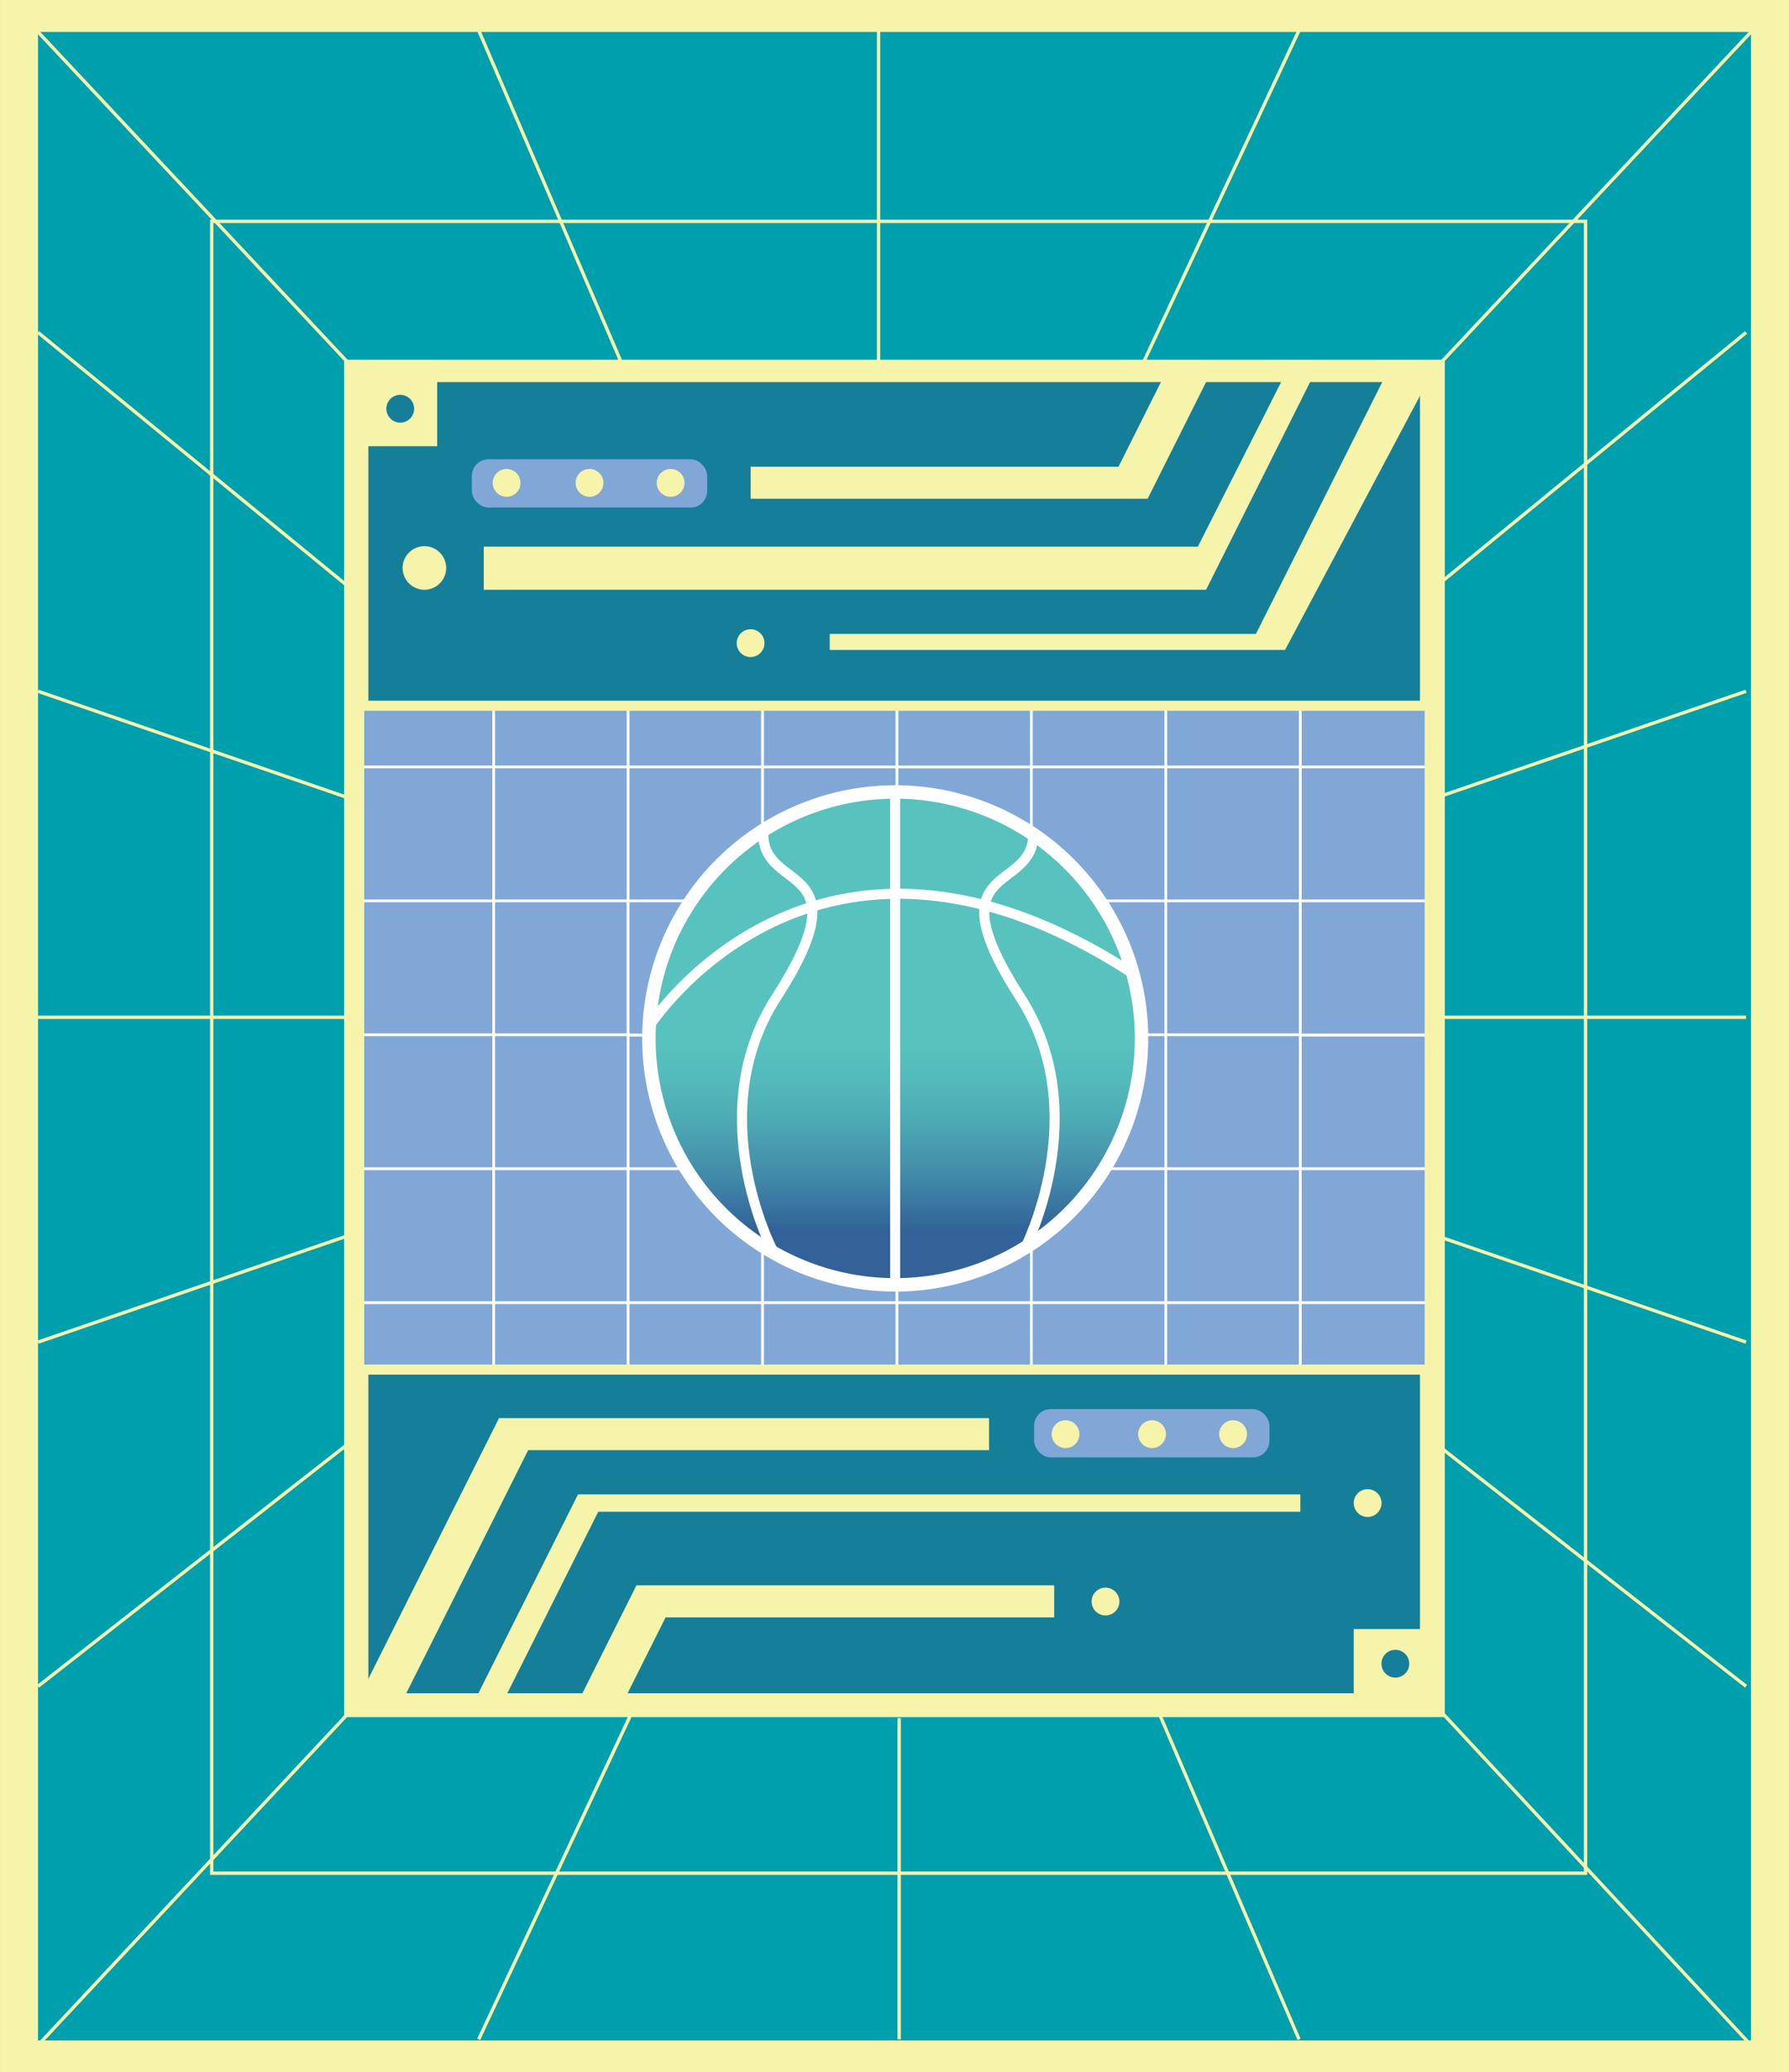<svg id="Capa_1" data-name="Capa 1" xmlns="http://www.w3.org/2000/svg" xmlns:xlink="http://www.w3.org/1999/xlink" width="188.12mm" height="217.8mm" viewBox="0 0 533.25 617.39">
  <rect x="0" y="0" width="533.25" height="617.39" fill="#333333" stroke="none"/>
  <defs>
    <style>
      .cls-1, .cls-2 {
        fill: #0aaa6e;
      }

      .cls-1, .cls-5 {
        stroke: #000;
      }

      .cls-1, .cls-10, .cls-11, .cls-12, .cls-13, .cls-14, .cls-15, .cls-4, .cls-5, .cls-9 {
        stroke-miterlimit: 10;
      }

      .cls-1, .cls-2, .cls-5 {
        opacity: 0.7;
      }

      .cls-3 {
        clip-path: url(#clip-path);
      }

      .cls-10, .cls-12, .cls-14, .cls-4, .cls-5, .cls-9 {
        fill: none;
      }

      .cls-11, .cls-12, .cls-13, .cls-4, .cls-9 {
        stroke: #fff;
      }

      .cls-4 {
        stroke-width: 2px;
      }

      .cls-6 {
        fill: #f6f3ab;
      }

      .cls-7 {
        fill: #009fae;
      }

      .cls-8 {
        fill: #81a7d7;
      }

      .cls-9 {
        stroke-width: 0.75px;
      }

      .cls-10, .cls-14, .cls-15 {
        stroke: #f6f3ab;
      }

      .cls-10 {
        stroke-width: 6px;
      }

      .cls-11 {
        stroke-width: 4px;
        fill: url(#linear-gradient);
      }

      .cls-12 {
        stroke-linecap: round;
      }

      .cls-12, .cls-13, .cls-15 {
        stroke-width: 3px;
      }

      .cls-13 {
        fill: #3bc5f3;
      }

      .cls-15, .cls-16 {
        fill: #157f9a;
      }
    </style>
    <clipPath id="clip-path">
      <rect class="cls-1" x="-597.77" y="-23.64" width="492.2" height="639.07"/>
    </clipPath>
    <linearGradient id="linear-gradient" x1="-351.14" y1="643.47" x2="-454.96" y2="539.65" gradientTransform="translate(970.12 176.07) rotate(45)" gradientUnits="userSpaceOnUse">
      <stop offset="0.11" stop-color="#326298"/>
      <stop offset="0.22" stop-color="#428aa8"/>
      <stop offset="0.33" stop-color="#4da9b4"/>
      <stop offset="0.42" stop-color="#54bbbb"/>
      <stop offset="0.49" stop-color="#57c2be"/>
    </linearGradient>
  </defs>
  <g>
    <rect class="cls-2" x="-597.77" y="-23.64" width="492.2" height="639.07"/>
    <g class="cls-3">
      <g>
        <rect class="cls-4" x="-201.62" y="-59.63" width="314.23" height="226.99"/>
        <rect class="cls-4" x="-313.12" y="240.1" width="314.23" height="372.57"/>
        <rect class="cls-4" x="-310.82" y="-25.26" width="333.16" height="444.17"/>
        <rect class="cls-4" x="-258.81" y="35.93" width="387.03" height="99.92"/>
        <rect class="cls-4" x="-258.81" y="496.8" width="387.03" height="99.92"/>
        <rect class="cls-4" x="-127.91" y="70.14" width="314.23" height="87.05"/>
        <rect class="cls-4" x="-171" y="127.19" width="314.23" height="401.89"/>
      </g>
    </g>
    <rect class="cls-5" x="-597.77" y="-23.64" width="492.2" height="639.07"/>
  </g>
  <polyline class="cls-6" points="533.25 617.39 0 617.39 0 0 533.25 0"/>
  <rect class="cls-7" x="11.33" y="9.51" width="510.59" height="598.38"/>
  <rect class="cls-8" x="105.57" y="110.17" width="322.08" height="398.4"/>
  <g>
    <g>
      <g>
        <rect class="cls-9" x="267.36" y="108.82" width="40.08" height="39.9"/>
        <rect class="cls-9" x="227.28" y="108.82" width="40.08" height="39.9"/>
        <rect class="cls-9" x="187.2" y="108.83" width="40.08" height="39.9"/>
        <rect class="cls-9" x="147.12" y="108.83" width="40.08" height="39.9"/>
        <rect class="cls-9" x="107.04" y="108.83" width="40.08" height="39.9"/>
      </g>
      <g>
        <rect class="cls-9" x="267.36" y="148.72" width="40.08" height="39.9"/>
        <rect class="cls-9" x="227.28" y="148.72" width="40.08" height="39.9"/>
        <rect class="cls-9" x="187.2" y="148.72" width="40.08" height="39.9"/>
        <rect class="cls-9" x="147.12" y="148.72" width="40.08" height="39.9"/>
        <rect class="cls-9" x="107.04" y="148.72" width="40.08" height="39.9"/>
      </g>
      <g>
        <rect class="cls-9" x="267.36" y="188.62" width="40.08" height="39.9"/>
        <rect class="cls-9" x="227.28" y="188.62" width="40.08" height="39.89"/>
        <rect class="cls-9" x="187.2" y="188.62" width="40.08" height="39.89"/>
        <rect class="cls-9" x="147.12" y="188.62" width="40.08" height="39.89"/>
        <rect class="cls-9" x="107.04" y="188.62" width="40.08" height="39.89"/>
      </g>
      <g>
        <rect class="cls-9" x="267.36" y="228.51" width="40.08" height="39.9"/>
        <rect class="cls-9" x="227.28" y="228.51" width="40.08" height="39.9"/>
        <rect class="cls-9" x="187.2" y="228.51" width="40.08" height="39.9"/>
        <rect class="cls-9" x="147.12" y="228.51" width="40.08" height="39.9"/>
        <rect class="cls-9" x="107.04" y="228.51" width="40.08" height="39.9"/>
      </g>
      <g>
        <rect class="cls-9" x="267.36" y="268.41" width="40.08" height="39.89"/>
        <rect class="cls-9" x="227.28" y="268.41" width="40.08" height="39.89"/>
        <rect class="cls-9" x="187.18" y="268.41" width="40.08" height="40.01"/>
        <rect class="cls-9" x="147.12" y="268.41" width="40.08" height="39.89"/>
        <rect class="cls-9" x="107.04" y="268.41" width="40.08" height="39.89"/>
      </g>
    </g>
    <g>
      <g>
        <rect class="cls-9" x="267.36" y="308.3" width="40.08" height="39.9"/>
        <rect class="cls-9" x="227.28" y="308.3" width="40.08" height="39.9"/>
        <rect class="cls-9" x="187.2" y="308.3" width="40.08" height="39.89"/>
        <rect class="cls-9" x="147.12" y="308.3" width="40.08" height="39.89"/>
        <rect class="cls-9" x="107.04" y="308.3" width="40.08" height="39.89"/>
      </g>
      <g>
        <rect class="cls-9" x="267.36" y="348.2" width="40.08" height="39.9"/>
        <rect class="cls-9" x="227.28" y="348.2" width="40.08" height="39.9"/>
        <rect class="cls-9" x="187.2" y="348.2" width="40.08" height="39.9"/>
        <rect class="cls-9" x="147.12" y="348.2" width="40.08" height="39.9"/>
        <rect class="cls-9" x="107.04" y="348.2" width="40.08" height="39.9"/>
      </g>
      <g>
        <rect class="cls-9" x="267.36" y="388.1" width="40.08" height="39.9"/>
        <rect class="cls-9" x="227.28" y="388.1" width="40.08" height="39.9"/>
        <rect class="cls-9" x="187.2" y="388.1" width="40.08" height="39.89"/>
        <rect class="cls-9" x="147.12" y="388.1" width="40.08" height="39.89"/>
        <rect class="cls-9" x="107.04" y="388.1" width="40.08" height="39.89"/>
      </g>
      <g>
        <rect class="cls-9" x="267.36" y="427.99" width="40.08" height="39.9"/>
        <rect class="cls-9" x="227.28" y="427.99" width="40.08" height="39.9"/>
        <rect class="cls-9" x="187.2" y="427.99" width="40.08" height="39.9"/>
        <rect class="cls-9" x="147.12" y="427.99" width="40.08" height="39.9"/>
        <rect class="cls-9" x="107.04" y="427.99" width="40.08" height="39.9"/>
      </g>
      <g>
        <rect class="cls-9" x="267.36" y="467.89" width="40.08" height="39.89"/>
        <rect class="cls-9" x="227.28" y="467.89" width="40.08" height="39.89"/>
        <rect class="cls-9" x="187.18" y="467.89" width="40.08" height="40.01"/>
        <rect class="cls-9" x="147.12" y="467.89" width="40.08" height="39.89"/>
        <rect class="cls-9" x="107.04" y="467.89" width="40.08" height="39.89"/>
      </g>
    </g>
  </g>
  <g>
    <g>
      <g>
        <line class="cls-9" x1="427.68" y1="148.72" x2="427.68" y2="108.82"/>
        <rect class="cls-9" x="387.6" y="108.83" width="40.08" height="39.9"/>
        <rect class="cls-9" x="347.52" y="108.83" width="40.08" height="39.9"/>
        <rect class="cls-9" x="307.44" y="108.83" width="40.08" height="39.9"/>
      </g>
      <g>
        <line class="cls-9" x1="427.68" y1="188.62" x2="427.68" y2="148.72"/>
        <rect class="cls-9" x="387.6" y="148.72" width="40.08" height="39.9"/>
        <rect class="cls-9" x="347.52" y="148.72" width="40.08" height="39.9"/>
        <rect class="cls-9" x="307.44" y="148.72" width="40.08" height="39.9"/>
      </g>
      <g>
        <line class="cls-9" x1="427.68" y1="228.51" x2="427.68" y2="188.62"/>
        <rect class="cls-9" x="387.6" y="188.62" width="40.08" height="39.89"/>
        <rect class="cls-9" x="347.52" y="188.62" width="40.08" height="39.89"/>
        <rect class="cls-9" x="307.44" y="188.62" width="40.08" height="39.89"/>
      </g>
      <g>
        <line class="cls-9" x1="427.68" y1="268.41" x2="427.68" y2="228.51"/>
        <rect class="cls-9" x="387.6" y="228.51" width="40.08" height="39.9"/>
        <rect class="cls-9" x="347.52" y="228.51" width="40.08" height="39.9"/>
        <rect class="cls-9" x="307.44" y="228.51" width="40.08" height="39.9"/>
      </g>
      <g>
        <line class="cls-9" x1="427.68" y1="308.3" x2="427.68" y2="268.41"/>
        <rect class="cls-9" x="387.58" y="268.41" width="40.08" height="40.01"/>
        <rect class="cls-9" x="347.52" y="268.41" width="40.08" height="39.89"/>
        <rect class="cls-9" x="307.44" y="268.41" width="40.08" height="39.89"/>
      </g>
    </g>
    <g>
      <g>
        <line class="cls-9" x1="427.68" y1="348.2" x2="427.68" y2="308.3"/>
        <rect class="cls-9" x="387.6" y="308.3" width="40.08" height="39.89"/>
        <rect class="cls-9" x="347.52" y="308.3" width="40.08" height="39.89"/>
        <rect class="cls-9" x="307.44" y="308.3" width="40.08" height="39.89"/>
      </g>
      <g>
        <line class="cls-9" x1="427.68" y1="388.1" x2="427.68" y2="348.2"/>
        <rect class="cls-9" x="387.6" y="348.2" width="40.08" height="39.9"/>
        <rect class="cls-9" x="347.52" y="348.2" width="40.08" height="39.9"/>
        <rect class="cls-9" x="307.44" y="348.2" width="40.08" height="39.9"/>
      </g>
      <g>
        <line class="cls-9" x1="427.68" y1="427.99" x2="427.68" y2="388.1"/>
        <rect class="cls-9" x="387.6" y="388.1" width="40.08" height="39.89"/>
        <rect class="cls-9" x="347.52" y="388.1" width="40.08" height="39.89"/>
        <rect class="cls-9" x="307.44" y="388.1" width="40.08" height="39.89"/>
      </g>
      <g>
        <line class="cls-9" x1="427.68" y1="467.89" x2="427.68" y2="427.99"/>
        <rect class="cls-9" x="387.6" y="427.99" width="40.08" height="39.9"/>
        <rect class="cls-9" x="347.52" y="427.99" width="40.08" height="39.9"/>
        <rect class="cls-9" x="307.44" y="427.99" width="40.08" height="39.9"/>
      </g>
      <g>
        <line class="cls-9" x1="427.68" y1="507.78" x2="427.68" y2="467.89"/>
        <rect class="cls-9" x="387.58" y="467.89" width="40.08" height="40.01"/>
        <rect class="cls-9" x="347.52" y="467.89" width="40.08" height="39.89"/>
        <rect class="cls-9" x="307.44" y="467.89" width="40.08" height="39.89"/>
      </g>
    </g>
  </g>
  <rect class="cls-10" x="105.57" y="110.17" width="322.08" height="398.4"/>
  <g>
    <path class="cls-11" d="M214.92,257.46a73.42,73.42,0,1,1,0,103.82A73.41,73.41,0,0,1,214.92,257.46Z"/>
    <path class="cls-12" d="M305.42,372.11s20.91-40.48-1.25-74.88c-26.34-40.88,3.8-31,3.82-48.66"/>
    <path class="cls-12" d="M230.1,372.11s-20.91-40.48,1.25-74.88c26.34-40.88-3.8-31-3.82-48.66"/>
    <line class="cls-13" x1="266.83" y1="382.48" x2="266.83" y2="235.98"/>
    <path class="cls-12" d="M193.51,305.71S243,228.6,337.65,290"/>
  </g>
  <g>
    <g>
      <line class="cls-14" x1="426.7" y1="111.04" x2="521.92" y2="9.51"/>
      <line class="cls-14" x1="105.57" y1="508.57" x2="11.33" y2="609.31"/>
      <line class="cls-14" x1="427.64" y1="507.9" x2="521.92" y2="609.31"/>
      <line class="cls-14" x1="261.88" y1="108.83" x2="261.88" y2="9.03"/>
    </g>
    <g>
      <line class="cls-14" x1="106.55" y1="111.04" x2="11.33" y2="9.51"/>
      <rect class="cls-14" x="63.11" y="65.94" width="409.5" height="492.13"/>
      <line class="cls-14" x1="105.57" y1="176.18" x2="11.33" y2="99.05"/>
      <line class="cls-14" x1="107.04" y1="303.08" x2="11.33" y2="303.08"/>
      <line class="cls-14" x1="105.57" y1="238.29" x2="11.33" y2="205.95"/>
      <line class="cls-14" x1="105.57" y1="428.74" x2="11.33" y2="502.39"/>
      <line class="cls-14" x1="105.57" y1="367.51" x2="11.33" y2="399.85"/>
      <line class="cls-14" x1="426.23" y1="176.18" x2="520.46" y2="99.05"/>
      <line class="cls-14" x1="424.76" y1="303.08" x2="520.46" y2="303.08"/>
      <line class="cls-14" x1="426.23" y1="238.29" x2="520.46" y2="205.95"/>
      <line class="cls-14" x1="426.23" y1="428.74" x2="520.46" y2="502.39"/>
      <line class="cls-14" x1="426.23" y1="367.51" x2="520.46" y2="399.85"/>
      <line class="cls-14" x1="268.01" y1="511.86" x2="268.01" y2="607.57"/>
      <line class="cls-14" x1="189.08" y1="508.57" x2="142.68" y2="607.57"/>
      <line class="cls-14" x1="344.7" y1="508.57" x2="387.21" y2="607.57"/>
      <line class="cls-14" x1="340.81" y1="108.03" x2="387.21" y2="9.03"/>
      <line class="cls-14" x1="185.2" y1="108.03" x2="142.68" y2="9.03"/>
    </g>
  </g>
  <rect class="cls-15" x="108.29" y="408.04" width="316.47" height="97.92"/>
  <rect class="cls-15" x="108.29" y="112.33" width="316.47" height="97.92"/>
  <rect class="cls-8" x="308.25" y="419.81" width="70.14" height="14.38" rx="4.94"/>
  <rect class="cls-8" x="140.65" y="136.83" width="70.14" height="14.38" rx="4.94"/>
  <g>
    <path class="cls-6" d="M407.64,443.66a4.14,4.14,0,1,1-4.13,4.14A4.14,4.14,0,0,1,407.64,443.66Z"/>
    <path class="cls-6" d="M329.52,473a4.14,4.14,0,1,1-4.14,4.14A4.13,4.13,0,0,1,329.52,473Z"/>
    <polygon class="cls-6" points="294.81 422.49 162.22 422.49 148.75 422.49 105.57 508.57 119.03 508.57 157.43 432.04 294.81 432.04 294.81 422.49"/>
    <polygon class="cls-6" points="314.23 472.31 203.17 472.31 189.71 472.31 171.54 508.57 185 508.57 198.39 481.86 314.23 481.86 314.23 472.31"/>
    <polygon class="cls-6" points="387.6 445.2 180.91 445.2 172.29 445.2 140.54 508.57 149.16 508.57 178.31 450.39 387.6 450.39 387.6 445.2"/>
    <path class="cls-6" d="M317.6,423.13a4.14,4.14,0,1,1-4.13,4.14A4.14,4.14,0,0,1,317.6,423.13Z"/>
    <path class="cls-6" d="M343.38,423.13a4.14,4.14,0,1,1-4.13,4.14A4.14,4.14,0,0,1,343.38,423.13Z"/>
    <path class="cls-6" d="M367.56,423.13a4.14,4.14,0,1,1-4.14,4.14A4.13,4.13,0,0,1,367.56,423.13Z"/>
  </g>
  <g>
    <path class="cls-6" d="M223.74,195.75a4.14,4.14,0,1,1,4.13-4.14A4.14,4.14,0,0,1,223.74,195.75Z"/>
    <path class="cls-6" d="M126.5,175.7a6.49,6.49,0,1,1,6.49-6.49A6.5,6.5,0,0,1,126.5,175.7Z"/>
    <path class="cls-6" d="M175.72,148a4.14,4.14,0,1,1,4.14-4.13A4.13,4.13,0,0,1,175.72,148Z"/>
    <path class="cls-6" d="M151,148a4.14,4.14,0,1,1,4.14-4.13A4.13,4.13,0,0,1,151,148Z"/>
    <path class="cls-6" d="M199.9,148a4.14,4.14,0,1,1,4.13-4.13A4.13,4.13,0,0,1,199.9,148Z"/>
    <polygon class="cls-6" points="247.32 193.64 369.57 193.64 383.04 193.64 426.23 112.33 412.76 112.33 374.36 188.86 247.32 188.86 247.32 193.64"/>
    <polygon class="cls-6" points="223.74 148.59 328.62 148.59 342.08 148.59 360.25 112.33 346.79 112.33 333.4 139.04 223.74 139.04 223.74 148.59"/>
    <polygon class="cls-6" points="144.19 175.7 350.89 175.7 359.5 175.7 391.25 112.33 382.63 112.33 357.05 162.86 144.19 162.86 144.19 175.7"/>
  </g>
  <rect class="cls-6" x="108.29" y="112.33" width="22.02" height="20.61"/>
  <rect class="cls-6" x="403.51" y="485.35" width="22.02" height="20.61"/>
  <path class="cls-16" d="M415.91,491.52a4.14,4.14,0,1,1-4.13,4.14A4.14,4.14,0,0,1,415.91,491.52Z"/>
  <path class="cls-16" d="M119.29,117.63a4.14,4.14,0,1,1-4.13,4.14A4.14,4.14,0,0,1,119.29,117.63Z"/>
</svg>
